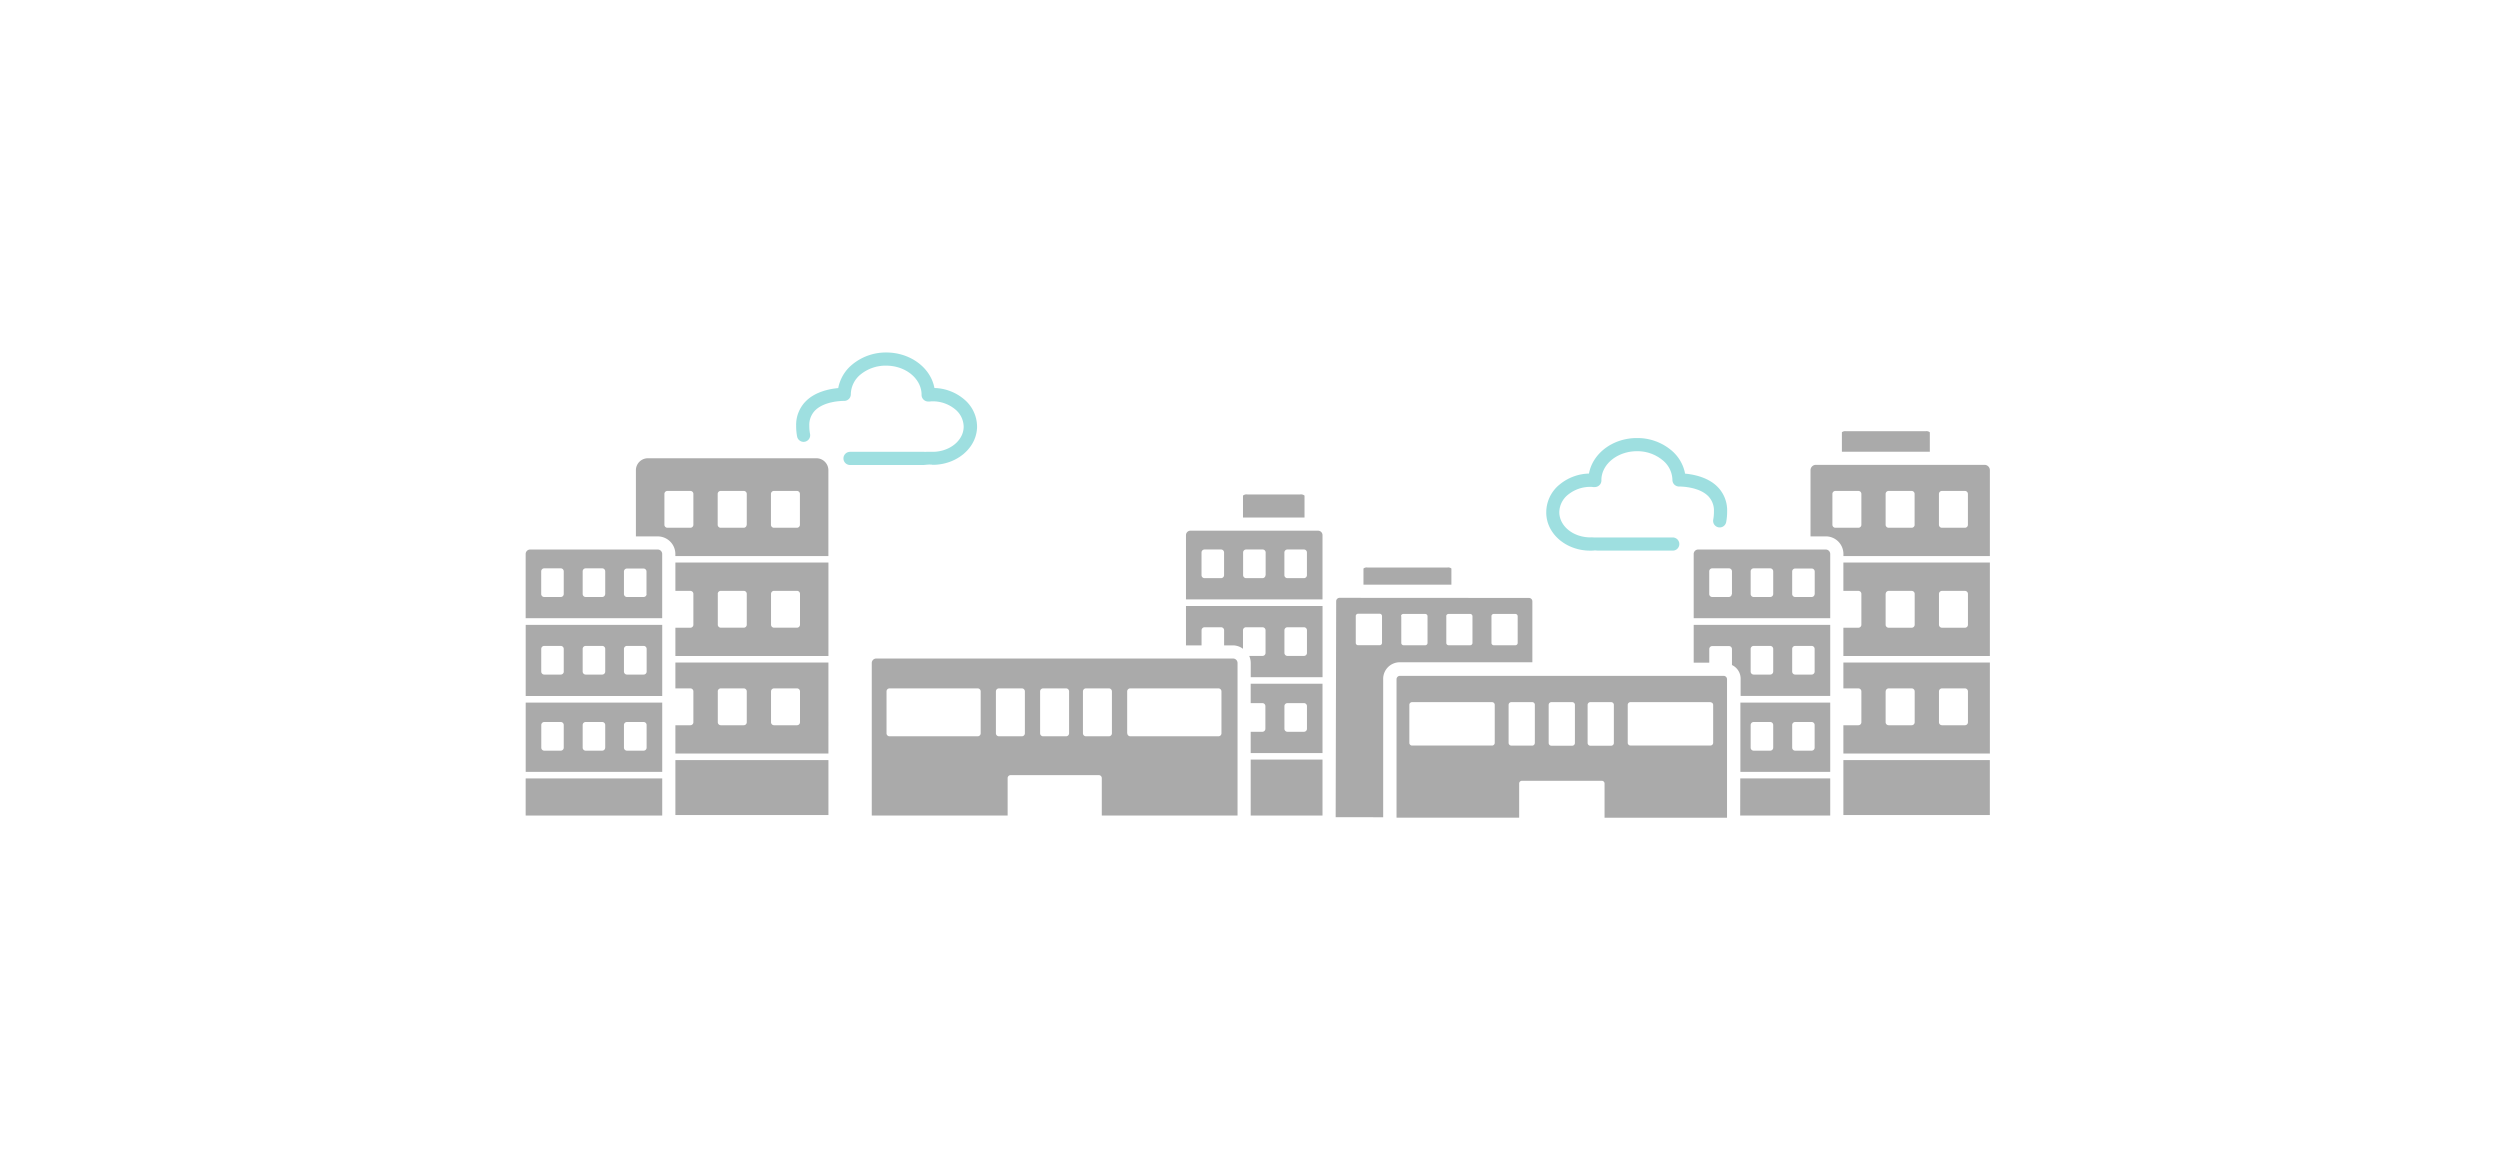 <svg id="Layer_1" data-name="Layer 1" xmlns="http://www.w3.org/2000/svg" viewBox="0 0 642 300"><defs><style>.cls-1{fill:#aaa;}.cls-2{fill:#3fc0c2;opacity:0.5;}</style></defs><title>Infog</title><path class="cls-1" d="M495.55,111a1.29,1.29,0,0,0-1.05-.26l-20.48,0A1.29,1.29,0,0,0,473,111v5h22.58v-5Z"/><path class="cls-1" d="M335,127.27a1.42,1.42,0,0,0-1.16-.29H320.36a1.42,1.42,0,0,0-1.16.29v5.63H335v-5.63Z"/><rect class="cls-1" x="321.18" y="195.06" width="18.44" height="14.37"/><path class="cls-1" d="M338.49,136.28h-32.8a1.15,1.15,0,0,0-1.13,1.13v16.51h35.06V137.42A1.15,1.15,0,0,0,338.49,136.28Zm-24.15,11.42a0.77,0.77,0,0,1-.77.77h-4.25a0.77,0.77,0,0,1-.77-0.77v-5.82a0.77,0.77,0,0,1,.77-0.77h4.25a0.77,0.77,0,0,1,.77.77v5.82Zm10.64,0a0.77,0.77,0,0,1-.77.77H320a0.77,0.77,0,0,1-.77-0.77v-5.82a0.77,0.77,0,0,1,.77-0.77h4.25a0.77,0.77,0,0,1,.77.77v5.82Zm10.64,0a0.77,0.77,0,0,1-.77.77h-4.25a0.77,0.77,0,0,1-.77-0.77v-5.82a0.77,0.77,0,0,1,.77-0.77h4.25a0.77,0.77,0,0,1,.77.77v5.82Z"/><path class="cls-1" d="M321.18,180.56h3a0.77,0.77,0,0,1,.77.77v5.82a0.77,0.77,0,0,1-.77.77h-3v5.46h18.44V175.59H321.18v5Zm8.66,0.77a0.77,0.77,0,0,1,.77-0.77h4.25a0.77,0.77,0,0,1,.77.77v5.82a0.77,0.77,0,0,1-.77.77h-4.25a0.77,0.77,0,0,1-.77-0.77v-5.82Z"/><path class="cls-1" d="M304.56,165.73h4v-3.88a0.77,0.77,0,0,1,.77-0.77h4.25a0.77,0.77,0,0,1,.77.77v3.88h2.32a4.4,4.4,0,0,1,2.53.88v-4.76a0.77,0.77,0,0,1,.77-0.77h4.25a0.77,0.77,0,0,1,.77.77v5.82a0.77,0.77,0,0,1-.77.77H320.8a4.47,4.47,0,0,1,.39,1.81v3.65h18.44V155.62H304.56v10.1Zm25.28-3.88a0.77,0.77,0,0,1,.77-0.77h4.25a0.77,0.77,0,0,1,.77.77v5.82a0.77,0.77,0,0,1-.77.77h-4.25a0.77,0.77,0,0,1-.77-0.77v-5.82Z"/><path class="cls-1" d="M316.67,169.11H225a1.15,1.15,0,0,0-1.13,1.13v39.19h34.89v-9.61a0.77,0.77,0,0,1,.77-0.77h22.64a0.77,0.77,0,0,1,.77.77v9.61H317.8V170.24A1.15,1.15,0,0,0,316.67,169.11Zm-64.83,19.2a0.77,0.77,0,0,1-.77.77H228.43a0.77,0.77,0,0,1-.77-0.77V177.55a0.77,0.77,0,0,1,.77-0.77h22.64a0.77,0.77,0,0,1,.77.77v10.76Zm11.35,0a0.77,0.77,0,0,1-.77.77h-5.9a0.77,0.77,0,0,1-.77-0.77V177.55a0.77,0.77,0,0,1,.77-0.77h5.9a0.77,0.77,0,0,1,.77.77v10.76Zm11.35,0a0.77,0.77,0,0,1-.77.77h-5.9a0.77,0.77,0,0,1-.77-0.77V177.55a0.77,0.77,0,0,1,.77-0.77h5.9a0.77,0.77,0,0,1,.77.77v10.76Zm11,0a0.77,0.77,0,0,1-.77.77h-5.9a0.77,0.77,0,0,1-.77-0.77V177.55a0.77,0.77,0,0,1,.77-0.77h5.9a0.77,0.77,0,0,1,.77.77v10.76Zm3.92,0V177.55a0.77,0.77,0,0,1,.77-0.77H312.9a0.77,0.77,0,0,1,.77.77v10.76a0.77,0.77,0,0,1-.77.77H290.25A0.77,0.77,0,0,1,289.49,188.31Z"/><path class="cls-1" d="M209.67,117.68h-43.3a3.08,3.08,0,0,0-3.07,3.07v17h5.61a4.52,4.52,0,0,1,4.52,4.52v0.53h39.3v-22A3.08,3.08,0,0,0,209.67,117.68Zm-31.61,17.08a0.77,0.77,0,0,1-.77.77h-5.9a0.77,0.77,0,0,1-.77-0.77v-7.92a0.77,0.77,0,0,1,.77-0.77h5.9a0.77,0.77,0,0,1,.77.77v7.92Zm13.68,0a0.77,0.77,0,0,1-.77.77h-5.9a0.77,0.77,0,0,1-.77-0.77v-7.92a0.77,0.77,0,0,1,.77-0.77H191a0.77,0.77,0,0,1,.77.77v7.92Zm13.68,0a0.77,0.77,0,0,1-.77.77h-5.9a0.77,0.77,0,0,1-.77-0.77v-7.92a0.77,0.77,0,0,1,.77-0.77h5.9a0.77,0.77,0,0,1,.77.77v7.92Z"/><rect class="cls-1" x="173.44" y="195.19" width="39.3" height="14.11"/><path class="cls-1" d="M173.44,151.74h3.85a0.77,0.77,0,0,1,.77.77v7.92a0.77,0.77,0,0,1-.77.77h-3.85v7.26h39.3v-24h-39.3v7.26ZM198,152.5a0.77,0.77,0,0,1,.77-0.77h5.9a0.77,0.77,0,0,1,.77.77v7.92a0.77,0.77,0,0,1-.77.77h-5.9a0.77,0.77,0,0,1-.77-0.77V152.5Zm-13.68,0a0.77,0.77,0,0,1,.77-0.77H191a0.77,0.77,0,0,1,.77.77v7.92a0.77,0.77,0,0,1-.77.77h-5.9a0.77,0.77,0,0,1-.77-0.77V152.5Z"/><path class="cls-1" d="M173.44,176.78h3.85a0.77,0.77,0,0,1,.77.77v7.92a0.77,0.77,0,0,1-.77.77h-3.85v7.26h39.3V170.14h-39.3v6.64ZM198,177.55a0.77,0.77,0,0,1,.77-0.77h5.9a0.77,0.77,0,0,1,.77.77v7.92a0.77,0.77,0,0,1-.77.77h-5.9a0.77,0.77,0,0,1-.77-0.77v-7.92Zm-13.68,0a0.77,0.77,0,0,1,.77-0.77H191a0.77,0.77,0,0,1,.77.77v7.92a0.77,0.77,0,0,1-.77.77h-5.9a0.77,0.77,0,0,1-.77-0.77v-7.92Z"/><path class="cls-1" d="M135,160.46v18.27h35.06V160.46H135Zm9.78,12a0.77,0.77,0,0,1-.77.77h-4.25a0.77,0.77,0,0,1-.77-0.77v-5.82a0.77,0.77,0,0,1,.77-0.77H144a0.77,0.77,0,0,1,.77.77v5.82Zm10.64,0a0.77,0.77,0,0,1-.77.77H150.4a0.77,0.77,0,0,1-.77-0.77v-5.82a0.77,0.77,0,0,1,.77-0.77h4.25a0.77,0.77,0,0,1,.77.77v5.82Zm9.87-6.59a0.77,0.77,0,0,1,.77.77v5.82a0.77,0.77,0,0,1-.77.77H161a0.77,0.77,0,0,1-.77-0.77v-5.82a0.77,0.77,0,0,1,.77-0.77h4.25Z"/><polygon class="cls-1" points="134.99 199.9 134.99 209.43 170.06 209.43 170.06 209.3 170.06 199.9 163.31 199.9 134.99 199.9"/><path class="cls-1" d="M135,180.42v17.79h35.06V180.42H135ZM144.77,192a0.77,0.77,0,0,1-.77.77h-4.25A0.77,0.77,0,0,1,139,192v-5.82a0.77,0.77,0,0,1,.77-0.77H144a0.77,0.77,0,0,1,.77.77V192Zm10.64,0a0.77,0.77,0,0,1-.77.77H150.4a0.77,0.77,0,0,1-.77-0.77v-5.82a0.77,0.77,0,0,1,.77-0.77h4.25a0.77,0.77,0,0,1,.77.77V192Zm9.87-6.59a0.77,0.77,0,0,1,.77.77V192a0.77,0.77,0,0,1-.77.77H161a0.77,0.77,0,0,1-.77-0.77v-5.82a0.77,0.77,0,0,1,.77-0.77h4.25Z"/><path class="cls-1" d="M168.92,141.12h-32.8a1.15,1.15,0,0,0-1.13,1.13v16.51h35.06V142.25A1.14,1.14,0,0,0,168.92,141.12Zm-24.15,11.42a0.77,0.77,0,0,1-.77.77h-4.25a0.77,0.77,0,0,1-.77-0.77v-5.82a0.77,0.77,0,0,1,.77-0.77H144a0.77,0.77,0,0,1,.77.77v5.82Zm10.64,0a0.77,0.77,0,0,1-.77.77H150.4a0.77,0.77,0,0,1-.77-0.77v-5.82a0.77,0.77,0,0,1,.77-0.77h4.25a0.77,0.77,0,0,1,.77.77v5.82Zm10.64,0a0.77,0.77,0,0,1-.77.77H161a0.77,0.77,0,0,1-.77-0.77v-5.82A0.77,0.77,0,0,1,161,146h4.25a0.77,0.77,0,0,1,.77.77v5.82Z"/><path class="cls-1" d="M473.38,176.78h3.85a0.77,0.77,0,0,1,.77.77v7.92a0.77,0.77,0,0,1-.77.77h-3.85v7.26H511V170.14H473.38v6.64Zm24.55,0.77a0.77,0.77,0,0,1,.77-0.77h5.9a0.77,0.77,0,0,1,.77.77v7.92a0.77,0.77,0,0,1-.77.77h-5.9a0.77,0.77,0,0,1-.77-0.77v-7.92Zm-13.68,0a0.77,0.77,0,0,1,.77-0.77h5.9a0.77,0.77,0,0,1,.77.77v7.92a0.77,0.77,0,0,1-.77.77H485a0.77,0.77,0,0,1-.77-0.77v-7.92Z"/><path class="cls-1" d="M473.38,151.74h3.85a0.77,0.77,0,0,1,.77.77v7.92a0.77,0.77,0,0,1-.77.77h-3.85v7.26H511v-24H473.38v7.26Zm24.55,0.77a0.77,0.77,0,0,1,.77-0.77h5.9a0.77,0.77,0,0,1,.77.77v7.92a0.77,0.77,0,0,1-.77.77h-5.9a0.77,0.77,0,0,1-.77-0.77V152.5Zm-13.68,0a0.77,0.77,0,0,1,.77-0.77h5.9a0.77,0.77,0,0,1,.77.77v7.92a0.77,0.77,0,0,1-.77.77H485a0.77,0.77,0,0,1-.77-0.77V152.5Z"/><path class="cls-1" d="M509.62,119.37h-43.3a1.38,1.38,0,0,0-1.38,1.37v17h3.93a4.52,4.52,0,0,1,4.52,4.52v0.53H511v-22A1.38,1.38,0,0,0,509.62,119.37ZM478,134.76a0.77,0.77,0,0,1-.77.77h-5.9a0.77,0.77,0,0,1-.77-0.77v-7.92a0.77,0.77,0,0,1,.77-0.77h5.9a0.77,0.77,0,0,1,.77.77v7.92Zm13.68,0a0.77,0.77,0,0,1-.77.77H485a0.77,0.77,0,0,1-.77-0.77v-7.92a0.77,0.77,0,0,1,.77-0.77h5.9a0.77,0.77,0,0,1,.77.77v7.92Zm13.68,0a0.77,0.77,0,0,1-.77.77h-5.9a0.77,0.77,0,0,1-.77-0.77v-7.92a0.77,0.77,0,0,1,.77-0.77h5.9a0.77,0.77,0,0,1,.77.77v7.92Z"/><rect class="cls-1" x="473.38" y="195.19" width="37.61" height="14.11"/><path class="cls-1" d="M468.87,141.12h-32.8a1.15,1.15,0,0,0-1.13,1.13v16.51H470V142.25A1.15,1.15,0,0,0,468.87,141.12Zm-24.15,11.42a0.77,0.77,0,0,1-.77.77H439.7a0.77,0.77,0,0,1-.77-0.77v-5.82a0.77,0.77,0,0,1,.77-0.77H444a0.77,0.77,0,0,1,.77.77v5.82Zm10.64,0a0.77,0.77,0,0,1-.77.77h-4.25a0.77,0.77,0,0,1-.77-0.77v-5.82a0.77,0.77,0,0,1,.77-0.77h4.25a0.77,0.77,0,0,1,.77.77v5.82Zm10.64,0a0.77,0.77,0,0,1-.77.77H461a0.77,0.77,0,0,1-.77-0.77v-5.82A0.77,0.77,0,0,1,461,146h4.25a0.77,0.77,0,0,1,.77.77v5.82Z"/><path class="cls-1" d="M463.25,180.42H446.93l0,17.79H470V180.42h-6.75ZM455.36,192a0.77,0.77,0,0,1-.77.77h-4.25a0.77,0.77,0,0,1-.77-0.77v-5.82a0.77,0.77,0,0,1,.77-0.77h4.25a0.77,0.77,0,0,1,.77.77V192Zm9.87-6.59a0.77,0.77,0,0,1,.77.77V192a0.77,0.77,0,0,1-.77.77H461a0.77,0.77,0,0,1-.77-0.77v-5.82a0.77,0.77,0,0,1,.77-0.77h4.25Z"/><polygon class="cls-1" points="463.25 199.9 461.56 199.9 446.9 199.9 446.88 209.43 470 209.43 470 209.3 470 199.9 464.94 199.9 463.25 199.9"/><path class="cls-1" d="M463.25,160.46H434.94v9.72h4v-3.5a0.77,0.77,0,0,1,.77-0.77H444a0.77,0.77,0,0,1,.77.77v4.1a3.87,3.87,0,0,1,2.22,3.66v4.28H470V160.46h-6.75Zm-7.89,12a0.77,0.77,0,0,1-.77.77h-4.25a0.77,0.77,0,0,1-.77-0.77v-5.82a0.77,0.77,0,0,1,.77-0.77h4.25a0.77,0.77,0,0,1,.77.77v5.82Zm9.87-6.59a0.77,0.77,0,0,1,.77.77v5.82a0.77,0.77,0,0,1-.77.77H461a0.77,0.77,0,0,1-.77-0.77v-5.82a0.77,0.77,0,0,1,.77-0.77h4.25Z"/><path class="cls-1" d="M372.72,146a1.29,1.29,0,0,0-1.05-.26l-20.48,0a1.29,1.29,0,0,0-1.05.26v4.14l22.58,0V146Z"/><path class="cls-1" d="M355.2,209.87l0-35.55a4.26,4.26,0,0,1,4.26-4.25h0l34.05,0,0-15.65a0.87,0.87,0,0,0-.87-0.87L344,153.52a0.88,0.88,0,0,0-.87.87L343,209.85ZM383,158.25a0.59,0.59,0,0,1,.59-0.59h5.56a0.59,0.59,0,0,1,.59.59v6.86a0.59,0.59,0,0,1-.59.59H383.6a0.59,0.59,0,0,1-.59-0.59v-6.86Zm-11.61,0a0.59,0.59,0,0,1,.59-0.59h5.56a0.59,0.59,0,0,1,.59.59v6.86a0.59,0.59,0,0,1-.59.59H372a0.59,0.59,0,0,1-.59-0.59v-6.86Zm-11.61,0a0.59,0.59,0,0,1,.59-0.59H366a0.59,0.59,0,0,1,.59.59v6.86a0.59,0.59,0,0,1-.59.59h-5.56a0.59,0.59,0,0,1-.59-0.59v-6.86Zm-4.88,6.85a0.59,0.59,0,0,1-.59.59h-5.56a0.59,0.59,0,0,1-.59-0.59V158.2a0.59,0.59,0,0,1,.59-0.59h5.56a0.59,0.59,0,0,1,.59.59v6.86Z"/><path class="cls-1" d="M443.5,209.43v-35a0.87,0.87,0,0,0-.87-0.87H431.55l-34.61,0h-3.38l-34.06,0a0.87,0.87,0,0,0-.87.87l0,35.55h-0.67l32.16,0h0V201.2a0.7,0.7,0,0,1,.7-0.69h6.12l14.42,0a0.7,0.7,0,0,1,.69.7V210l32,0H443.5v-0.57ZM361.92,181a0.7,0.7,0,0,1,.7-0.69l20.54,0a0.7,0.7,0,0,1,.69.7v9.76a0.7,0.7,0,0,1-.7.69l-20.54,0a0.7,0.7,0,0,1-.69-0.7V181Zm32.22,9.81a0.68,0.68,0,0,1-.6.66,0.63,0.63,0,0,1-.09,0h-5.35a0.7,0.7,0,0,1-.69-0.7V181a0.7,0.7,0,0,1,.7-0.69h5.35a0.6,0.6,0,0,1,.09,0,0.68,0.68,0,0,1,.6.66v9.76Zm10.3,0a0.7,0.7,0,0,1-.7.69h-5.35a0.7,0.7,0,0,1-.69-0.7V181a0.7,0.7,0,0,1,.7-0.69h5.35a0.7,0.7,0,0,1,.69.7v9.76Zm10,0a0.7,0.7,0,0,1-.7.69h-5.35a0.7,0.7,0,0,1-.69-0.7V181a0.7,0.7,0,0,1,.7-0.69h5.35a0.7,0.7,0,0,1,.69.7v9.76Zm3.56,0V181a0.7,0.7,0,0,1,.7-0.69l12.18,0h8.36a0.61,0.61,0,0,1,.13.05,0.67,0.67,0,0,1,.57.64v9.76a0.7,0.7,0,0,1-.7.69h-7.68l-12.86,0A0.7,0.7,0,0,1,418,190.8Z"/><path class="cls-2" d="M238.54,119.3c0.31,0,.76,0,0.95.07,6.29,0,11.41-4.42,11.42-9.85a9.2,9.2,0,0,0-3.45-7.08,12.28,12.28,0,0,0-7.5-2.8c-0.94-5.15-6.11-9.11-12.34-9.12h0a13.53,13.53,0,0,0-8.71,3.05,10.26,10.26,0,0,0-3.65,6.09c-2.08.19-5.75,0.86-8.23,3.28a8.61,8.61,0,0,0-2.58,6.41,14.22,14.22,0,0,0,.25,2.76,1.69,1.69,0,0,0,3.32-.67,10.77,10.77,0,0,1-.19-2.09,5.29,5.29,0,0,1,1.54-4c2.53-2.47,7.35-2.4,7.39-2.4a1.7,1.7,0,0,0,1.73-1.69A6.71,6.71,0,0,1,221,96.16a10.16,10.16,0,0,1,6.54-2.26h0c5,0,9,3.27,9.12,7.31a1.43,1.43,0,0,0,0,.2,1.7,1.7,0,0,0,1.7,1.7l0.45,0a3.57,3.57,0,0,1,.63-0.05,9,9,0,0,1,5.78,2,5.87,5.87,0,0,1,2.25,4.49c0,3.58-3.61,6.48-8,6.48-0.15,0-.39,0-0.58,0l-0.66,0-0.4,0a5,5,0,0,1-.54,0l-19,0h0a1.69,1.69,0,0,0,0,3.38l19,0C237.61,119.37,237.91,119.34,238.54,119.3Z"/><path class="cls-2" d="M408.4,141.41h0c0.32,0,.62,0,1.25-0.07a8.28,8.28,0,0,0,.91.06l19,0a1.69,1.69,0,0,0,0-3.38h0l-19,0a5,5,0,0,1-.55,0l-0.68,0L409,138a2.86,2.86,0,0,0-.57,0c-4.43,0-8-2.9-8-6.48a5.87,5.87,0,0,1,2.25-4.49,9,9,0,0,1,5.79-2c0.12,0,.42,0,0.62.05l0.45,0a1.72,1.72,0,0,0,1.42-.76,1.69,1.69,0,0,0,.28-0.94,1.44,1.44,0,0,0,0-.2c0.07-4,4.13-7.3,9.12-7.31h0a10.16,10.16,0,0,1,6.54,2.26,6.71,6.71,0,0,1,2.58,5.12,1.69,1.69,0,0,0,.51,1.21,1.75,1.75,0,0,0,1.22.48c0.07,0,4.87-.05,7.38,2.39a5.28,5.28,0,0,1,1.55,4,10.89,10.89,0,0,1-.18,2.1,1.69,1.69,0,1,0,3.32.65,14,14,0,0,0,.25-2.76,8.6,8.6,0,0,0-2.57-6.41c-2.48-2.42-6.15-3.09-8.23-3.28a10.26,10.26,0,0,0-3.65-6.09,13.54,13.54,0,0,0-8.71-3.05h0c-6.21,0-11.37,3.93-12.32,9.12a12.29,12.29,0,0,0-7.52,2.8,9.2,9.2,0,0,0-3.45,7.08C397,137,402.11,141.41,408.4,141.41Z"/></svg>